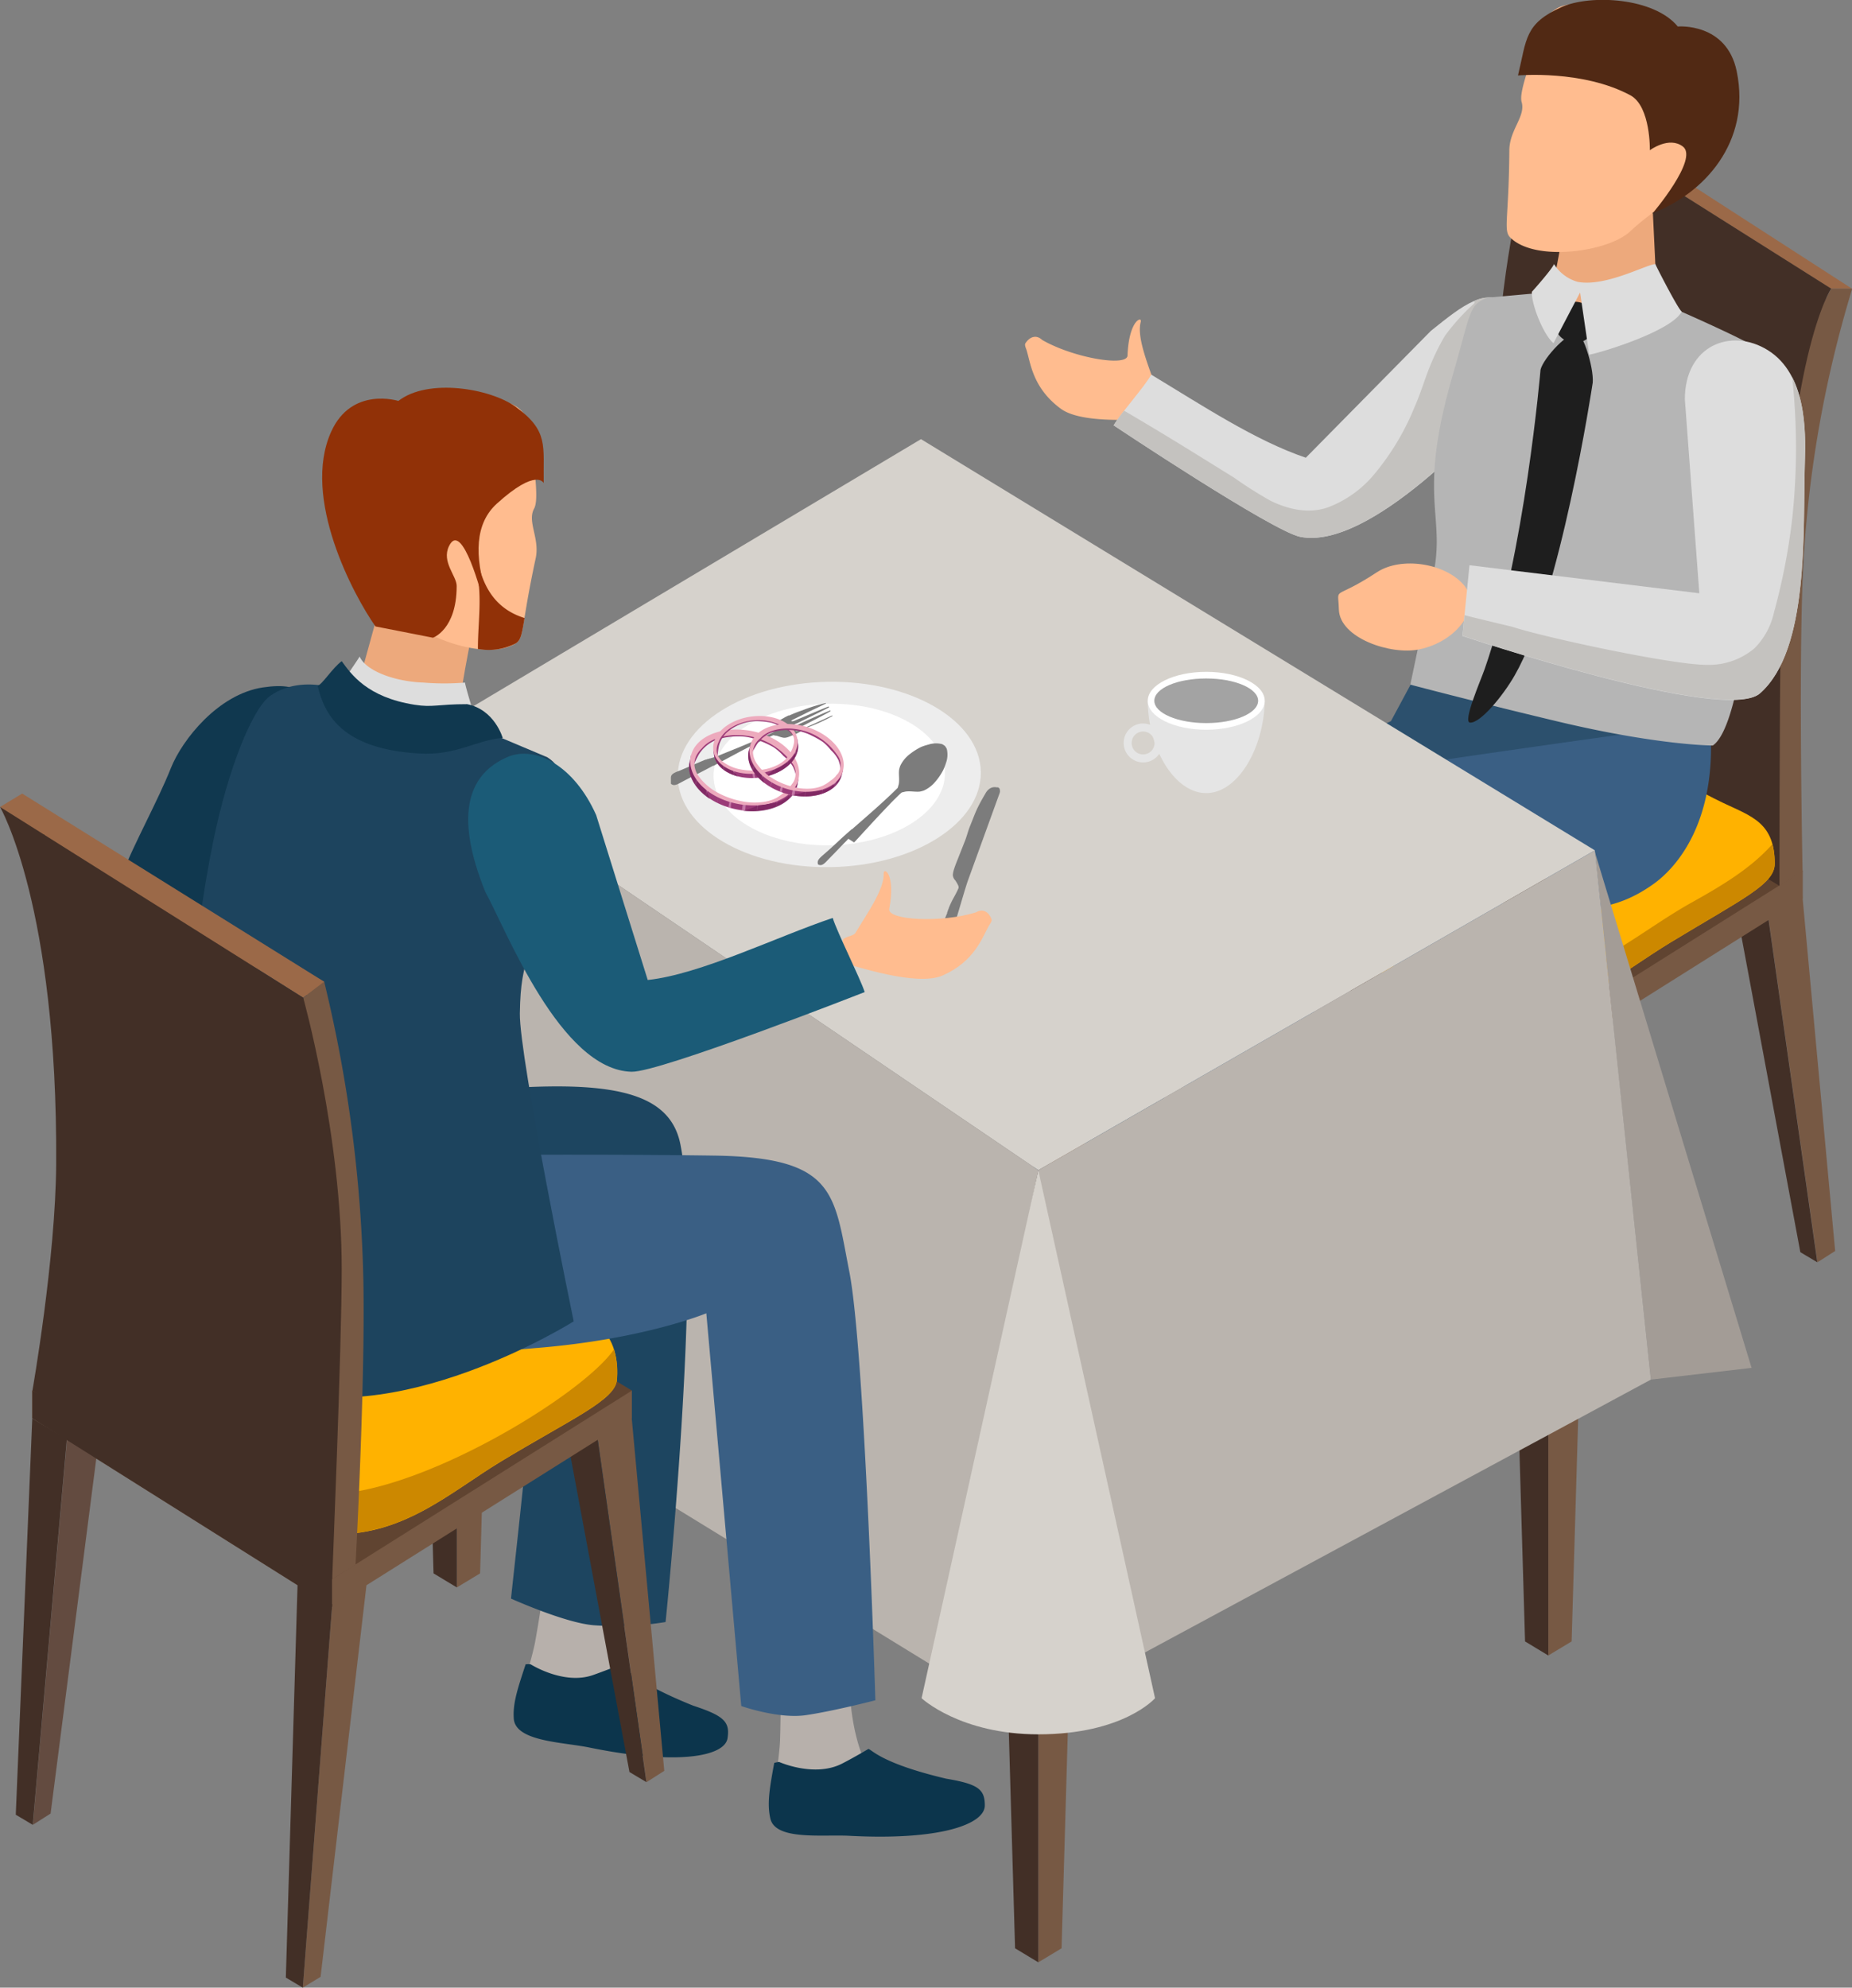 <svg xmlns="http://www.w3.org/2000/svg" viewBox="0 0 312.23 335.03"><rect x="0" y="0" width="312.23" height="335.03" fill="#808080" stroke="none"/><defs><style>.cls-1{fill:#634b40;}.cls-2{fill:#422f26;}.cls-3{fill:#775944;}.cls-4{fill:#604431;}.cls-5{fill:#9b6948;}.cls-6{fill:#ffb200;}.cls-7{fill:#c80;}.cls-8{fill:#b7b0ab;}.cls-9{fill:#0c354c;}.cls-10{fill:#ffbc8f;}.cls-11{fill:#ddd;}.cls-12{fill:#c4c2bf;}.cls-13{fill:#eda97c;}.cls-14{fill:#2c506d;}.cls-15{fill:#3a5f84;}.cls-16{fill:#b5b5b5;}.cls-17{fill:#512914;}.cls-18{fill:#1e1e1e;}.cls-19{fill:#a39c96;}.cls-20{fill:#d6d2cc;}.cls-21{fill:#bab4ae;}.cls-22{fill:#e5e5e5;}.cls-23{fill:#fff;}.cls-24{fill:#a3a3a3;}.cls-25{fill:#ededed;}.cls-26{fill:#7c7c7c;fill-rule:evenodd;}.cls-27{fill:#9b3b78;}.cls-28{opacity:0.6;}.cls-29{fill:#e09ec5;}.cls-30{fill:#78245e;opacity:0.74;}.cls-31{fill:#edaabd;}.cls-32{fill:#1d4560;}.cls-33{fill:#10384f;}.cls-34{fill:#1d445e;}.cls-35{fill:#1b5b77;}.cls-36{fill:#913107;}</style></defs><title>Asset 40</title><g id="Layer_2" data-name="Layer 2"><g id="_ÎÓÈ_3" data-name="—ÎÓÈ_3"><polygon class="cls-1" points="205.93 218.05 202.95 219.96 208.7 154.96 214.53 151.34 205.93 218.05"/><polygon class="cls-2" points="208.68 154.96 202.84 151.46 200.06 218.26 202.93 219.96 208.68 154.96"/><polygon class="cls-3" points="251.46 245.58 248.45 247.41 253.41 182.79 259.24 179.16 251.46 245.58"/><polygon class="cls-2" points="253.41 182.79 247.57 179.29 245.59 245.71 248.45 247.41 253.41 182.79"/><polygon class="cls-3" points="309.39 210.86 306.41 212.76 297.88 152.93 303.71 149.31 309.39 210.86"/><polygon class="cls-2" points="297.86 152.93 292.02 149.43 303.52 211.06 306.38 212.76 297.86 152.93"/><polygon class="cls-3" points="303.93 151.44 253.38 183.23 202.84 151.44 202.84 146.77 303.93 146.77 303.93 151.44"/><polygon class="cls-2" points="253.38 183.23 202.84 151.44 202.84 146.77 253.38 173 253.38 183.23"/><polygon class="cls-4" points="303.93 146.77 253.38 178.55 202.84 146.77 253.38 116.11 303.93 146.77"/><polygon class="cls-5" points="312.23 48.66 308.68 48.66 261.11 18.62 265.69 18.62 312.23 48.66"/><path class="cls-3" d="M303.9,146.88,300,149.31s-9.81-46.8-8.19-59.87c1.44-11.57,16.91-40.79,16.91-40.79h3.55A195.67,195.67,0,0,0,303.93,97C303.22,114.53,303.9,146.88,303.9,146.88Z"/><path class="cls-2" d="M300,149.31s0-29.23.21-42.51c.66-46.64,8.51-58.15,8.51-58.15L268.6,23.33v-.12l-.09.06L264.88,21h0l-3.52-2.22h0l-.24-.16s-9.28,14.84-9.66,64c-.17,22.35-.51,35.9-.51,35.9l0,1.24,45.77,28.39-.11-3.5.15,2.71Z"/><path class="cls-6" d="M299.2,145.59c0,3.44-5.36,5.87-17.46,13.2-8.45,5.12-19.58,14.24-28.36,14.21-5.34,0-20.39-9-26.69-12.89C214,152.29,202.07,149.62,203,143c.92-7,7.77-6.65,16.78-11,25.69-12.4,26.52-19.31,37.4-14.67,8.53,3.65,25.62,14.36,33.32,18C295.38,137.64,299.2,138.69,299.2,145.59Z"/><path class="cls-7" d="M285.42,152c-8.3,4.59-15.48,11.24-25,13.18-11.15,2.27-20.29-4-29.28-9.73-8.55-5.42-19-9.58-26.2-16.81a7.51,7.51,0,0,0-2,4.38c-.88,6.63,11.06,9.3,23.74,17.12C233,164,248,173,253.38,173c8.78,0,19.91-9.09,28.36-14.21,12.1-7.33,17.46-9.76,17.46-13.2a12.8,12.8,0,0,0-.38-3.32C295.28,146.26,290.59,149.11,285.42,152Z"/><path class="cls-8" d="M178.45,226.16c1.2-2.43,2.31-10.14.44-17.74,4-.16,8-.17,12-.21.38,3.59.91,7.39,1.62,11.43.34,1.94,1.78,6.92,2.23,9-.35.81-.95,2.54-1.67,4.66a3,3,0,0,0-2.08-.46c-4.57.7-9.4.71-14,1.45C178.37,231.16,177.09,228.93,178.45,226.16Z"/><path class="cls-9" d="M187,235.75c4-2.21,9.31-.08,10-6.26.26-2.52-2.65-7.15-3.72-10.22a3.46,3.46,0,0,0-.83.21c-2.67,1-4.5,2.8-9.73,3.27L179,222c-.46.26-1.18,2-11.78,8.67-4.49,3.11-11.68,6.4-9.21,8.13C163.49,242.64,175.79,241.91,187,235.75Z"/><path class="cls-10" d="M195.25,69.6a8.78,8.78,0,0,0,.19.91c-.22-.11,1.23-3.05,1.14-3.85-.16-.57-1.64-1-1.79-1.56-1.14-3.44-3.2-8.2-2.47-10.85.28-1-2-.35-2.23,5.67-.06,1.95-9.13.41-14.39-2.62-1-.95-2.12-.53-2.82.56-.19.29.08.81.18,1.13.69,2.16,1,6.37,5.76,9.89,3.89,2.89,15.13,1.6,16.62,1.64,0,.13.06.15.07,0C195.42,70.22,195.33,69.91,195.25,69.6Z"/><path class="cls-11" d="M254.59,51.37c-4.13-3-7.78-.08-13.37,4.41L220.15,77.15c-8.46-2.85-17.56-8.87-26.06-14-1.16,2.09-5.13,6.48-6.33,8.55,0,0,26.8,17.87,31.46,18.79,11.73,2.3,31.16-18.87,36-24.41C259.16,61.89,260.06,55.39,254.59,51.37Z"/><path class="cls-12" d="M200.63,75.91l7.42,4.6a69.42,69.42,0,0,0,6.16,3.9c3,1.46,6.43,2.25,9.69,1.1a18.75,18.75,0,0,0,7.53-5.27,42.75,42.75,0,0,0,7.07-11.68c1.62-3.64,2.18-7,5.13-12a36.36,36.36,0,0,1,4.92-5.43c.1-.1,0-.28,0-.41a5.65,5.65,0,0,1,6,.65c5.47,4,4.57,10.52.66,14.7-4.87,5.54-24.3,26.71-36,24.41-4.66-.92-31.46-18.79-31.46-18.79a23.81,23.81,0,0,1,1.76-2.47Q195.12,72.51,200.63,75.91Z"/><path class="cls-8" d="M208.84,237c1.2-2.44,2.3-10.15.43-17.74,4-.16,8-.17,12-.22.39,3.6.91,7.4,1.62,11.43.35,2,1.79,6.93,2.23,9-.34.82-.94,2.55-1.67,4.66a3.08,3.08,0,0,0-2.08-.45c-4.56.69-9.39.71-14,1.45C208.76,242,207.47,239.77,208.84,237Z"/><path class="cls-9" d="M217.33,246.6c4-2.21,9.32-.08,10-6.26.27-2.52-2.64-7.16-3.72-10.22a3.58,3.58,0,0,0-.83.21c-2.67,1-4.5,2.8-9.72,3.27l-3.64-.74c-.46.26-1.18,2-11.78,8.67-4.49,3.11-11.69,6.4-9.21,8.13C193.88,253.48,206.18,252.76,217.33,246.6Z"/><path class="cls-13" d="M279.53,54,259.09,55.8s2.09-5.61,2.85-8.43c.3-1.12,1.4-7.34,1.4-7.34l15.32-4.13Z"/><path class="cls-14" d="M268.92,139.77c3.6-2.62,21.19-12,17-20.83-.85-1.78-46.35-4.41-48.11-3.54l-3.31,6.15c-18.16,8.69-55.15,17-57.24,27.76-3.79,19.36-3.1,76.78-3.1,76.78a65.2,65.2,0,0,0,13.11.5,25.28,25.28,0,0,0,8.29-2.1s.21-52.47,2.33-58C199.28,162.83,257.67,148,268.92,139.77Z"/><path class="cls-15" d="M278.85,148.94c3.61-2.6,10.86-10.33,9.43-27.22.6-.08-30.52,4.21-45,6.38,0,0-9.16,2.84-24.14,10.51-18.29,9.37-21.17,10.82-21,23.32.13,13.45,6.71,74.8,6.71,74.8s7.71,1.48,12.53.81a18.12,18.12,0,0,0,8-3.39s-5.13-61.47-3.41-67.11c.87-2.84,22.9-4.85,39.79-12.2C267.36,152.39,271.65,154.11,278.85,148.94Z"/><path class="cls-16" d="M237.77,115.4s10.29,2.73,24.6,6.15c17.17,4.11,26.39,4.11,26.39,4.11,7.61-5.11,9-65.83,9-65.83.25-1.1-18.18-9-18.18-9s-4.3,4.3-12.28,2.34a8,8,0,0,1-5.36-4l-11.12,1c-3.23,1.19-2.76,2.26-5.92,13.12-6,20.7-1.14,23.36-3.25,33.51C240.14,104.08,237.77,115.4,237.77,115.4Z"/><path class="cls-10" d="M259.18,6.54c-1.27,4.59-3.13,9-2.64,10.68.69,2.41-2.06,4.66-2.08,8.11-.08,11.55-1.05,13.51.15,14.7,4.16,4.17,16.49,2.44,20.19-1,6.95-6.47,12.1-6.75,14.13-13A17.4,17.4,0,0,0,277.75,4.09C268.61,1.13,261.72-2.73,259.18,6.54Z"/><path class="cls-17" d="M278.15,25.32s3.23-2.41,5.57-.62c2.7,2.06-5.06,11.2-5.06,11.2C287.19,32.66,295.27,24,292.79,12c-1.72-8.26-9.93-7.53-9.93-7.53-4-4.88-14.65-5.45-19.55-3.3C257,4,257.4,6.57,255.92,12.72c0,0,10.92-1,19,3.37C278.3,18,278.15,25.32,278.15,25.32Z"/><path class="cls-10" d="M232.16,96.44c-7.61,5-6.56,2.1-6.44,6.29.14,4.84,8.79,7.72,13.54,6.73,6.57-1.37,10.66-7.28,7.47-10.92S236.22,93.79,232.16,96.44Z"/><path class="cls-18" d="M247.84,121.8c-1.29-.08,1.78-7.08,2.45-9,6.77-19.25,9.43-50.49,9.43-50.49.5-2,4.83-6.68,6.54-6.24l-.9-.55c1.7.44,3.6,7.45,3.09,9.41,0,0-5.36,35.47-13.09,48.91C253.39,117.28,249.59,121.9,247.84,121.8Z"/><path class="cls-18" d="M265.12,57.75h0a3.49,3.49,0,0,1-3.05-3.86h0a3.49,3.49,0,0,1,3.86-3h0A3.5,3.5,0,0,1,269,54.7h0A3.5,3.5,0,0,1,265.12,57.75Z"/><path class="cls-11" d="M261.91,57.84l4.48-8.54,1.54,10.49c2.07-.37,13.94-4,15.59-7.28-.59-.36-4.38-7.76-4.44-8-1.66.12-8.38,3.87-13.09,3a6.94,6.94,0,0,1-4-3c-.36.93-3.73,4.68-3.73,4.68C258.15,51.34,260.29,56.57,261.91,57.84Z"/><path class="cls-11" d="M246.55,107.19s44.26,14.91,50.17,9.68c8.34-7.36,7.21-27.15,7.56-39.13.16-5.16.24-14.68-6.23-18.71-6.21-3.87-14-.8-14,8.27L286.49,100l-38.75-4.73Z"/><path class="cls-12" d="M255,105.66c5.28,1.76,27.17,6.47,32.81,6.4a11.84,11.84,0,0,0,8-2.81,12.25,12.25,0,0,0,3.26-6,105.24,105.24,0,0,0,3.07-15.76,110.66,110.66,0,0,0,0-23.93c2.33,4.54,2.26,10.46,2.15,14.14-.35,12,.78,31.77-7.56,39.13-5.91,5.23-50.17-9.68-50.17-9.68l.35-3.46C249.59,104.38,252.27,105,255,105.66Z"/><polygon class="cls-3" points="80.94 265.2 77.02 267.57 77.02 130.12 84.87 125.38 80.94 265.2"/><polygon class="cls-2" points="77.02 130.12 69.17 125.38 73.09 265.2 77.02 267.57 77.02 130.12"/><polygon class="cls-3" points="264.96 276.67 261.03 279.04 261.03 148.35 268.88 143.62 264.96 276.67"/><polygon class="cls-2" points="261.03 148.35 253.19 143.62 257.11 276.67 261.03 279.04 261.03 148.35"/><polygon class="cls-3" points="178.97 328.39 175.05 330.76 175.05 197.24 182.9 192.5 178.97 328.39"/><polygon class="cls-2" points="175.05 197.24 167.2 192.5 171.13 328.39 175.05 330.76 175.05 197.24"/><polygon class="cls-19" points="69.17 125.38 42.95 216.9 59.93 221.06 69.17 125.38"/><polygon class="cls-19" points="268.88 143.62 278.32 232.54 295.3 230.56 268.88 143.62"/><polygon class="cls-20" points="268.88 143.33 175.05 197.24 69.17 125.38 155.27 74.02 268.88 143.33"/><polygon class="cls-21" points="175.05 197.24 157.67 281.03 59.93 221.06 69.17 125.38 175.05 197.24"/><polygon class="cls-21" points="278.32 232.54 178.72 286.24 175.05 197.24 268.88 143.33 278.32 232.54"/><path class="cls-20" d="M175.05,197.24l-19.68,89s6.49,6.09,19.68,6.09c14.38,0,19.68-6.09,19.68-6.09Z"/><path class="cls-22" d="M213.22,118.12c-.12,7.88-4.48,15.56-9.86,15.56s-9.82-7.58-9.86-15.56A44.49,44.49,0,0,0,213.22,118.12Z"/><path class="cls-23" d="M193.5,118.12c0,2.7,4.42,4.88,9.86,4.88s9.86-2.18,9.86-4.88-4.42-4.88-9.86-4.88S193.5,115.42,193.5,118.12Z"/><path class="cls-22" d="M189.44,125.23a3.28,3.28,0,1,0,3.28-3.28A3.27,3.27,0,0,0,189.44,125.23Zm1.35,0a1.93,1.93,0,1,1,1.93,1.93A1.92,1.92,0,0,1,190.79,125.23Z"/><path class="cls-24" d="M194.61,118.12c0,2.08,3.92,3.76,8.75,3.76s8.75-1.68,8.75-3.76-3.92-3.76-8.75-3.76S194.61,116,194.61,118.12Z"/><ellipse class="cls-25" cx="139.81" cy="130.55" rx="25.55" ry="15.62" transform="translate(-2.3 2.5) rotate(-1.02)"/><path class="cls-23" d="M159.31,130.2c.12,6.59-8.52,12.08-19.29,12.28s-19.6-5-19.72-11.58,8.52-12.08,19.3-12.28S159.2,123.62,159.31,130.2Z"/><path class="cls-26" d="M159.49,128.58a4.11,4.11,0,0,0,.13-2.34,2.43,2.43,0,0,0-.3-.49h0v0h0a3.18,3.18,0,0,0-.48-.32,4.17,4.17,0,0,0-2.34.08,8.84,8.84,0,0,0-1.22.4,11,11,0,0,0-2.06,1.33,5.35,5.35,0,0,0-1.44,1.83,4.31,4.31,0,0,0-.2.69c-.1.78.09,1.59-.06,2.43-.09.27-.11.47-.18.61l-.23.23c-2.13,2.11-4.73,4.35-7.18,6.49h0l-.26.24-.07,0-.22.2-.09.07-.2.18-.1.09-.2.17-.1.09-.2.19-.09.07-.29.26c-1.08,1-2,1.88-3.12,2.84-.76.68-1.34,1.09-1.07,1.76l0,.06v0a.05.05,0,0,0,0,0v0l0,0,0,0,0,0,0,0,0,0,0,0,0,0,0,0,0,0v0l0,0,0,0h0v0l0,0,0,0,0,0,0,0,0,0,0,0h0l0,0,0,0,0,0h0l0,0h0l0,0h0l.06,0c.66.29,1.09-.28,1.79-1,1-1,1.92-2,2.92-3l.25-.27.09-.09L144,142l.09-.11.17-.17.09-.1.18-.2.08-.08.53-.58h0c1.54-1.67,3.12-3.41,4.67-5h0l.22-.24h0c.3-.32.61-.63.92-.93s.7-.7,1.05-1c.15-.06.38-.09.63-.16.84-.13,1.64.08,2.43,0a5.51,5.51,0,0,0,.69-.18,5.42,5.42,0,0,0,1.86-1.4,10.15,10.15,0,0,0,1.38-2A8.91,8.91,0,0,0,159.49,128.58Z"/><path class="cls-26" d="M140.36,120.69s0-.09-.06-.09c-.24.08-2.48,1.14-3.51,1.59-.65.28-2.18,1-2.37,1a.64.64,0,0,1-.2,0,.18.18,0,0,1-.12-.08.44.44,0,0,1,.12-.15,3.28,3.28,0,0,1,.31-.2c.13-.07,5.52-2.8,5.48-2.9l0-.12c0-.06-4.69,2-5.64,2.47h0l-.07,0-.13.06a1.26,1.26,0,0,1-.43.08l0,0s0,0,0-.05a1.54,1.54,0,0,1,.34-.28l.13-.06.07,0c.95-.46,5.52-2.7,5.5-2.75a.9.9,0,0,0-.06-.12c0-.09-4.8,2-5.6,2.31h0l-.12.06-.35.11h-.2a.25.25,0,0,1,0-.15l0,0v0l0,0,0,0c.17-.1,1.69-.83,2.31-1.15,1-.51,3.26-1.55,3.48-1.69,0,0,0-.1,0-.09a28.88,28.88,0,0,0-4,1.25,20.4,20.4,0,0,0-2.17.86l-.07,0-.07,0-.49.24-.84.48h0a1.3,1.3,0,0,0-.49.59c-.17.31-.26.65-.42,1l0,0h0a.59.59,0,0,0,0,.08h0l-.17.35-.78.38h0c-2.71,1.29-5.9,2.55-8.92,3.77h0l-.32.13-.08,0-.28.11-.1,0-.25.1-.13,0-.24.1-.12,0-.26.11-.1,0-.36.15c-1.34.56-2.54,1.1-3.88,1.66-1,.39-1.63.59-1.59,1.31a.15.15,0,0,0,0,.07v0s0,0,0,0v0l0,0v0s0,0,0,0v.1l0,.05v0l0,.05v0l0,0V132l0,0,0,0v0l0,.05,0,0,0,.05,0,0,0,0,0,0,0,0v0l0,0,0,0,0,0h0l0,0c.53.49,1.12.09,2-.38,1.28-.68,2.47-1.25,3.75-1.93l.33-.17.11-.06.22-.12.13-.06.21-.12.12-.06.24-.13.1,0,.69-.37h0c2-1.07,4.07-2.2,6.06-3.21h0l.29-.14h0l1.18-.58c.62-.3,1.24-.59,1.83-.85l.38.08h.12c.34.08.66.23,1,.3a1.35,1.35,0,0,0,.77,0h0c.14,0,1-.37.91-.34l.49-.22.08,0c.72-.35,1.42-.74,2.11-1.16A30.56,30.56,0,0,0,140.36,120.69Z"/><path class="cls-26" d="M159.58,160.48c.46-1.47.92-2.8,1.38-4.27l.12-.38,0-.13.08-.25s0-.1,0-.15,0-.16.08-.24l0-.14a2.76,2.76,0,0,0,.08-.27l0-.12.24-.8h0c.51-1.68,1-3.42,1.55-5.11h0l5.44-15a.93.93,0,0,0,0-.54.28.28,0,0,0-.12-.24.46.46,0,0,0-.18-.13l-.12,0-.12,0a1.53,1.53,0,0,0-1.22.26,2.31,2.31,0,0,0-.64.75c-.5.86-1,1.72-1.42,2.62s-.78,1.91-1.17,2.85S163,141,162.58,142l-.86,2.18c-.29.76-.62,1.5-.86,2.27a3.85,3.85,0,0,0-.22,1.06,1.44,1.44,0,0,0,.41.88,6.77,6.77,0,0,1,.5.87.83.83,0,0,1,.06.29l0,.05s0,0,0,.07c-.62,1.44-1,1.75-1.66,3.4v0c0,.11-.09.23-.14.34l0,.09-.12.29,0,.11-.11.27-.06.13-.1.25-.06.14-.11.27-.05.11c-.05.13-.1.25-.16.38-.59,1.43-1.08,2.74-1.67,4.16-.42,1-.78,1.67-.21,2.19l0,.05h0l0,0h0l0,0,0,0,0,0h0l0,0h0l.05,0,0,0,0,0h.07l0,0h0l0,0h.07l.06,0h0l0,0h.42C159.11,162.26,159.26,161.52,159.58,160.48Z"/><path class="cls-27" d="M126.75,123.7c-6.19-1.43-10.26,3.66-10.26,3.66s0,.26-.21,1c-.72,3.39,2.78,7,7.8,8.05s9.66-.85,10.37-4.24c.1-.46.19-.91.19-.91a9.49,9.49,0,0,0-.38-2.12A11.46,11.46,0,0,0,126.75,123.7Zm-2.21,11.67c-4.38-.91-8.13-3.58-7.59-6.45a15.15,15.15,0,0,1,.91-1.82,6.19,6.19,0,0,1,2.88-2.38,9.74,9.74,0,0,1,2.32-.52,10.93,10.93,0,0,1,2.74,0,10.35,10.35,0,0,1,2.53.75,15.07,15.07,0,0,1,2.09,1,8.88,8.88,0,0,1,1.66,1.47,6.78,6.78,0,0,1,1.64,1.87c.46,1.08.65,1.75.28,2.53,0,.09-.4.31-.46.38C132.86,135.1,128.92,136.29,124.54,135.37Z"/><g class="cls-28"><path class="cls-29" d="M121.11,134.23l0,0a10.34,10.34,0,0,0-.21,1.11l0,0C121,135,121,134.6,121.11,134.23Z"/><path class="cls-29" d="M125.73,135.57l-.5-.07q-.09.56-.15,1.11c.18,0,.36,0,.55.06C125.66,136.31,125.69,135.94,125.73,135.57Z"/><path class="cls-29" d="M127.86,135.67h-.18c-.05.35-.08.69-.11,1h.09C127.72,136.35,127.79,136,127.86,135.67Z"/><path class="cls-29" d="M131.08,135l-.1.05v.06c0,.31-.07.61-.13.92L131,136C131,135.63,131,135.3,131.08,135Z"/><path class="cls-29" d="M133.21,133.19l0,0a4.3,4.3,0,0,1-.35.52.93.93,0,0,1,.23.56c0,.13,0,.26,0,.38a5.57,5.57,0,0,0,.65-.73A4.88,4.88,0,0,0,133.21,133.19Z"/><path class="cls-29" d="M117.42,131.24c-.06.14-.11.28-.16.42s-.11.32-.16.48l.21.31c.09-.31.19-.62.29-.92Z"/><path class="cls-29" d="M134.19,131.54l0-.06-.06.2.14,0h0Z"/><path class="cls-29" d="M123.32,135.07,123,135q-.12.57-.21,1.14l.42.12C123.2,135.83,123.26,135.45,123.32,135.07Z"/><path class="cls-29" d="M119.16,133.08c-.09.34-.18.67-.25,1l.14.11v0a9,9,0,0,1,.25-1Z"/></g><path class="cls-30" d="M119.32,133.8a6.35,6.35,0,0,0-.44-.91,5,5,0,0,1-1.95-2.89,6,6,0,0,1-.39-.7,5.52,5.52,0,0,1-.29-.77c-.41,2.22,1,4.52,3.39,6.12C119.53,134.37,119.43,134.08,119.32,133.8Z"/><path class="cls-30" d="M132.82,134.26a4.85,4.85,0,0,1-2.25,1.1,6.13,6.13,0,0,1-.85.09,9.06,9.06,0,0,1-1.69.24l-1.1.43c-.54.2-1.09.39-1.65.55,4.54.53,8.52-1.32,9.17-4.44l.06-.3A6.3,6.3,0,0,1,132.82,134.26Z"/><path class="cls-31" d="M126.84,123.24c-5-1-9.66.85-10.37,4.24s2.78,7,7.8,8,9.66-.85,10.37-4.24S131.86,124.29,126.84,123.24Zm5.7,10a8.28,8.28,0,0,1-1.67,1.27,7.06,7.06,0,0,1-2.15.66,10.82,10.82,0,0,1-4-.19,13.82,13.82,0,0,1-3.76-1.39,9.43,9.43,0,0,1-3.17-2.75,3.87,3.87,0,0,1-.7-1.79,3.22,3.22,0,0,1,.32-1.7,4.24,4.24,0,0,1,.91-1.2c1.49-1.85,4.81-2.72,8.34-2a11.6,11.6,0,0,1,6.67,4.19,3,3,0,0,1,.49,3.37A5.93,5.93,0,0,1,132.54,133.22Z"/><path class="cls-27" d="M126.79,121.12c-4.85.52-6.53,5.24-6.53,5.24s0,.2.1.8c.33,2.65,3.78,4.39,7.69,3.9s6.81-3,6.48-5.69l-.09-.7a7.16,7.16,0,0,0-.81-1.45A8.82,8.82,0,0,0,126.79,121.12Zm1.33,9c-3.42.43-6.81-.57-7.14-2.79a13,13,0,0,1,.21-1.55,4.67,4.67,0,0,1,1.49-2.45,7.66,7.66,0,0,1,1.56-1,8.38,8.38,0,0,1,2-.66,8.11,8.11,0,0,1,2-.09,12,12,0,0,1,1.78.23,7.13,7.13,0,0,1,1.57.65,5.24,5.24,0,0,1,1.67,1c.6.66.91,1.1.83,1.76a2.55,2.55,0,0,1-.24.39C134.1,127.88,131.53,129.74,128.12,130.17Z"/><g class="cls-28"><path class="cls-29" d="M125.34,130.2h0c0,.29.08.58.13.86h0C125.41,130.77,125.37,130.49,125.34,130.2Z"/><path class="cls-29" d="M129,130l-.38.08c0,.28.1.56.17.84l.41-.09C129.16,130.56,129.09,130.29,129,130Z"/><path class="cls-29" d="M130.61,129.55l-.14,0c.06.26.12.52.19.78l.06,0C130.67,130.08,130.64,129.82,130.61,129.55Z"/><path class="cls-29" d="M132.77,128.24l-.06,0v.05c.05.23.1.47.14.7l.06-.06C132.88,128.73,132.83,128.48,132.77,128.24Z"/><path class="cls-29" d="M133.88,126.41l0,0a2.42,2.42,0,0,1-.13.46.68.68,0,0,1,.31.36l.09.28a4.65,4.65,0,0,0,.28-.7A3.85,3.85,0,0,0,133.88,126.41Z"/><path class="cls-29" d="M121.9,129c0,.11,0,.23,0,.34s0,.26,0,.39l.23.17c0-.24,0-.49,0-.74Z"/><path class="cls-29" d="M134.17,125l0,0v.16l.11,0h0A.76.76,0,0,0,134.17,125Z"/><path class="cls-29" d="M127.16,130.25h-.3c0,.29.08.59.13.88l.34,0C127.26,130.83,127.21,130.54,127.16,130.25Z"/><path class="cls-29" d="M123.63,129.85c0,.26,0,.53.07.79l.14.05v0c0-.25,0-.52-.06-.78Z"/></g><path class="cls-30" d="M123.93,130.33a5.71,5.71,0,0,0-.55-.55,3.87,3.87,0,0,1-2.14-1.61,6.1,6.1,0,0,1-.46-.41,3.72,3.72,0,0,1-.4-.49c.26,1.72,1.84,3,4,3.6Z"/><path class="cls-30" d="M133.86,127.28a3.7,3.7,0,0,1-1.36,1.36,6.63,6.63,0,0,1-.6.29,7.52,7.52,0,0,1-1.17.59l-.69.59c-.34.28-.69.56-1.06.81,3.43-.75,5.86-3.09,5.55-5.52l0-.23A4.76,4.76,0,0,1,133.86,127.28Z"/><path class="cls-31" d="M126.75,120.77c-3.91.49-6.81,3-6.48,5.68s3.78,4.39,7.69,3.9,6.81-3,6.48-5.68S130.66,120.28,126.75,120.77Zm6.64,5.83a6,6,0,0,1-.89,1.33,5.45,5.45,0,0,1-1.4,1,8.33,8.33,0,0,1-3,.86,10.2,10.2,0,0,1-3.07-.07,7.27,7.27,0,0,1-3-1.2,3,3,0,0,1-1-1.13,2.45,2.45,0,0,1-.19-1.31,3.39,3.39,0,0,1,.36-1.1c.62-1.72,2.81-3.18,5.57-3.53a8.83,8.83,0,0,1,5.9,1.38,2.31,2.31,0,0,1,1.2,2.32A4.56,4.56,0,0,1,133.39,126.6Z"/><path class="cls-27" d="M135.69,122.87c-5.3-1.62-9.15,2.56-9.15,2.56s-.06.23-.25.89c-.83,2.91,2,6.26,6.31,7.48s8.46-.16,9.28-3.07l.22-.78a8,8,0,0,0-.2-1.86A10,10,0,0,0,135.69,122.87Zm-2.62,10c-3.76-1.07-6.87-3.62-6.23-6.08a16,16,0,0,1,.91-1.53,5.25,5.25,0,0,1,2.65-1.89,8.93,8.93,0,0,1,2-.32,10,10,0,0,1,2.38.19,9.19,9.19,0,0,1,2.16.8,14.79,14.79,0,0,1,1.76,1,8.08,8.08,0,0,1,1.36,1.38,6,6,0,0,1,1.31,1.73c.33,1,.46,1.56.09,2.21,0,.08-.37.25-.43.31C140.33,133.16,136.82,134,133.07,132.9Z"/><g class="cls-28"><path class="cls-29" d="M130.15,131.7l-.05,0c-.1.32-.18.64-.25,1l0,0C130,132.33,130.06,132,130.15,131.7Z"/><path class="cls-29" d="M134.09,133.14l-.43-.09c-.08.32-.15.63-.2,1l.47.08C134,133.78,134,133.46,134.09,133.14Z"/><path class="cls-29" d="M135.94,133.35h-.17l-.15.89h.08C135.77,133.94,135.85,133.65,135.94,133.35Z"/><path class="cls-29" d="M138.78,132.94l-.09,0V133a6.93,6.93,0,0,1-.17.79l.1,0C138.67,133.51,138.73,133.23,138.78,132.94Z"/><path class="cls-29" d="M140.75,131.52l0,0a3.57,3.57,0,0,1-.34.43.79.79,0,0,1,.16.51l0,.33a5,5,0,0,0,.61-.61A5,5,0,0,0,140.75,131.52Z"/><path class="cls-29" d="M127.11,128.87c0,.12-.11.23-.16.35l-.17.42.17.28c.1-.27.2-.53.31-.79Z"/><path class="cls-29" d="M141.7,130.14l0,0-.06.17.12,0h0Z"/><path class="cls-29" d="M132,132.56l-.31-.12c-.1.32-.18.64-.26,1l.36.13C131.87,133.21,131.94,132.89,132,132.56Z"/><path class="cls-29" d="M128.52,130.58c-.1.28-.19.57-.28.86l.12.11v0a7.11,7.11,0,0,1,.29-.85Z"/></g><path class="cls-30" d="M128.62,131.22a6,6,0,0,0-.34-.83,4.33,4.33,0,0,1-1.51-2.63,4,4,0,0,1-.3-.63,6,6,0,0,1-.21-.69c-.49,1.91.58,4,2.58,5.53C128.76,131.72,128.69,131.47,128.62,131.22Z"/><path class="cls-30" d="M140.34,132.43a4.27,4.27,0,0,1-2,.82,6.35,6.35,0,0,1-.76,0,8.76,8.76,0,0,1-1.48.1l-1,.31c-.49.14-1,.27-1.47.38,3.92.74,7.49-.64,8.25-3.31l.07-.26A5.38,5.38,0,0,1,140.34,132.43Z"/><path class="cls-31" d="M135.8,122.47c-4.31-1.21-8.46.16-9.29,3.07s2,6.26,6.31,7.48,8.46-.16,9.28-3.07S140.1,123.69,135.8,122.47Zm4.36,9a6.76,6.76,0,0,1-1.53,1,6.26,6.26,0,0,1-1.92.45,9.36,9.36,0,0,1-3.48-.42,11.67,11.67,0,0,1-3.18-1.43,8.42,8.42,0,0,1-2.6-2.58,3.53,3.53,0,0,1-.5-1.61,2.8,2.8,0,0,1,.38-1.46,3.53,3.53,0,0,1,.87-1c1.41-1.53,4.35-2.08,7.38-1.23a10.1,10.1,0,0,1,5.55,4.06,2.65,2.65,0,0,1,.23,3A5.39,5.39,0,0,1,140.16,131.5Z"/><path class="cls-8" d="M104.19,283.55c-1.18-2.45-2.21-10.17-.27-17.74-4-.2-8-.25-12-.33-.42,3.59-1,7.39-1.73,11.41-.36,1.94-1.85,6.91-2.31,9,.34.82.92,2.55,1.63,4.67a3.08,3.08,0,0,1,2.08-.43c4.56.74,9.39.8,14,1.58C104.22,288.55,105.52,286.33,104.19,283.55Z"/><path class="cls-9" d="M99.35,294.55c-4.49-.92-12.45-1-12.73-4.86-.18-2.53.6-4.95,2-9.16a3.19,3.19,0,0,1,.85,0s5.58,3.55,10.53,1.8c2.08-.74,4.65-1.75,4.65-1.75.51.12,1.52,2.61,12.22,6.92,5.19,1.7,6.21,2.72,5.79,5.46C122.24,296,114.45,297.64,99.35,294.55Z"/><path class="cls-32" d="M47.58,210.08c-3.6-2.62-21.2-12-17-20.83.85-1.78,38.27-4.19,38.27-4.19,30-3.61,43.78-2.83,45.87,7.88,3.79,19.36-2.51,80.46-2.51,80.46a51.91,51.91,0,0,1-12.13.54c-4.86-.4-13.82-4.45-13.92-4.48s7-60,4.91-65.52C89.68,200.25,58.82,218.26,47.58,210.08Z"/><polygon class="cls-3" points="111.99 298.48 109 300.39 100.48 240.56 106.31 236.93 111.99 298.48"/><polygon class="cls-2" points="100.46 240.56 94.62 237.06 106.12 298.68 108.98 300.39 100.46 240.56"/><polygon class="cls-3" points="106.53 239.06 55.98 270.85 5.44 239.06 5.44 234.39 106.53 234.39 106.53 239.06"/><polygon class="cls-4" points="106.53 234.39 55.98 266.18 5.44 234.39 55.98 203.74 106.53 234.39"/><path class="cls-6" d="M104,232.57c-.25,3.43-7.57,6.52-19.67,13.85-8.45,5.12-16.64,12.8-29,12.14-5.33-.29-19.24-11.15-25.55-15-12.68-7.82-17.4-7.69-18.47-14.29-1-6,1.94-7.38,9.87-11C30.33,214,49.31,200,59.07,204.67c8.36,4,25.88,12.7,34,15.31C96.75,221.16,104.76,222.3,104,232.57Z"/><path class="cls-7" d="M48.19,250.09c-16.37-11-37.43-18.93-33.29-28.73-3.13,1.93-4.21,3.87-3.57,7.88,1.07,6.6,5.79,6.47,18.47,14.29,6.31,3.88,20.22,14.74,25.55,15,12.35.66,20.54-7,29-12.14,12.1-7.33,19.42-10.42,19.67-13.85a13.59,13.59,0,0,0-.5-5.12C97.47,236.37,60.22,258.17,48.19,250.09Z"/><path class="cls-33" d="M68.27,177.38s-46.53-3.94-49.88-11.09c-4.72-10.07,6-25.7,10.42-36.83,1.91-4.79,8-12.47,15.51-13.59,7.24-1.08,9,1.66,5.46,10L34.47,154.93,71.91,166Z"/><path class="cls-8" d="M146.33,297.84c-1.53-2.25-3.69-9.73-2.89-17.51-4,.4-8,.94-11.93,1.45.12,3.62.13,7.45,0,11.55-.07,2-.8,7.1-1,9.21.46.76,1.29,2.38,2.3,4.38a3.11,3.11,0,0,1,2-.74c4.62.06,9.4-.6,14.06-.5C147.1,302.78,148.06,300.39,146.33,297.84Z"/><path class="cls-9" d="M143.17,309.43c-4.57-.24-12.46.82-13.3-2.92-.56-2.47-.15-5,.66-9.36a3.58,3.58,0,0,1,.84-.16s6,2.69,10.68.23c1.95-1,4.34-2.42,4.34-2.42.53,0,1.9,2.35,13.11,5,5.38.91,6.54,1.77,6.53,4.54C166,307.47,158.56,310.25,143.17,309.43Z"/><path class="cls-10" d="M142.78,161.54c-.17.39-.31.7-.39.85.24-.06-.54-3.24-.27-4,.27-.53,1.81-.61,2.09-1.14,1.85-3.1,4.9-7.31,4.77-10.05,0-1.09,2.05.1.94,6-.37,1.92,8.82,2.39,14.62.58,1.19-.7,2.18-.05,2.63,1.16.11.32-.26.77-.43,1.06-1.14,2-2.39,6-7.77,8.4-4.43,2-15.12-1.74-16.59-2-.06.12-.09.13-.06,0S142.63,161.82,142.78,161.54Z"/><path class="cls-13" d="M59.2,119.75,78.75,126s-.82-5.92-1-8.84c0-1.16,1.34-8,1.34-8L64,102.32Z"/><path class="cls-15" d="M66.1,227.41c-14-.9-15.58-20.72-18.94-37.32-.6.08,40.22-.3,40.22-.3l-.68,4.86s18-.1,33.66.13c20.55.29,20.23,6.32,22.83,19.58s4.39,72.23,4.39,72.23-6.92,1.8-11.73,2.51c-4.62.67-10.88-1.54-10.88-1.54l-5.89-66.2s-10.65,4.44-29,5.88A139.72,139.72,0,0,1,66.1,227.41Z"/><path class="cls-34" d="M96.72,222.72s-30.53,19.21-52.16,10.64c-16.41-6.5-9.18-44.68-9.18-44.68-5-5.25-3.21-28.28.54-46.73,2.5-12.32,6.65-22.59,9.66-24.68,6.42-4.46,15.08.34,15.08.34s3.25,5.14,11.47,5c4.15-.09,7.73-.2,7.73-.2l12.41,5.23c2.89,1.86,2.21,3.48.6,14.39-3.15,21.32-5.07,18.42-5.23,28.78C87.53,178.22,96.72,222.72,96.72,222.72Z"/><path class="cls-11" d="M72.29,125.76c-7.76,1.2-15.77-4.72-16.66-8.29.65-.22,4.93-6.62,5-6.81,1.08,2.46,6,4.23,10.76,4.39a42.52,42.52,0,0,0,7,0c.15,1,1.91,6.68,1.91,6.68C80.06,123.81,77.15,125,72.29,125.76Z"/><path class="cls-33" d="M70.64,127c-13.25-.76-16-6.83-17.09-11.4.83-.29,2.49-3,4.06-4.16,1.59,2.19,4.27,6.09,12.29,7.35,3.12.49,3.81-.1,8.85-.1,4.67.93,6,5.69,6,5.69C80.38,124.69,76.93,127.4,70.64,127Z"/><path class="cls-35" d="M85.51,127.62c4.69-2.06,11.29,1.42,15,9.77l8.69,27.79c8.88-.94,21.78-7.3,31.19-10.46.68,2.3,4.66,10.22,5.39,12.5,0,0-34.56,13.55-39.3,13.43-12-.3-21.13-23.88-24.67-30.34C76.34,136.76,79.29,130.34,85.51,127.62Z"/><polygon class="cls-1" points="8.53 305.68 5.54 307.58 11.3 242.59 17.12 238.96 8.53 305.68"/><polygon class="cls-2" points="11.27 242.59 5.44 239.09 2.66 305.88 5.52 307.58 11.27 242.59"/><polygon class="cls-3" points="54.05 333.2 51.05 335.03 56.01 270.41 61.83 266.79 54.05 333.2"/><polygon class="cls-2" points="56.01 270.41 50.17 266.91 48.19 333.33 51.05 335.03 56.01 270.41"/><polygon class="cls-2" points="55.98 270.85 5.44 239.06 5.44 234.39 55.98 260.62 55.98 270.85"/><polyline class="cls-3" points="3.28 141.91 0.24 136.17 54.66 165.47 54.53 169.24"/><polygon class="cls-5" points="54.66 165.48 51.11 168.17 0 136.02 3.74 133.76 54.66 165.48"/><path class="cls-3" d="M59.94,263.75,56,266.18l-4.88-98,3.54-2.69a233,233,0,0,1,6.6,50.35C61.6,233.35,59.94,263.75,59.94,263.75Z"/><path class="cls-2" d="M56,266.18s1.61-39,1.61-52.25c0-22.58-6.49-45.76-6.49-45.76L7.49,140.73v-.12l-.09.06-3.62-2.28h0L.24,136.17h0L0,136s9.72,16.68,9.47,60.17c-.09,16-4,38.2-4,38.2l1.55,1,0,1.23L52.79,265l-.11-3.5.15,2.71Z"/><path class="cls-10" d="M89.8,74.74c.23,4.76,1.09,9.44.24,11-1.2,2.21,1,5,.27,8.37-2.44,11.3-1.93,13.41-3.35,14.32-5,3.16-16.63-1.22-19.49-5.39-5.37-7.83-10.34-9.21-10.95-15.79A17.39,17.39,0,0,1,72.21,68.31C81.77,67.41,89.34,65.15,89.8,74.74Z"/><path class="cls-36" d="M80,86.31c0,.16-2.92,1.61-3,1.76-.13,1.64,2.65,4,2.46,5.59,2.23,5,1.11,10.26,1.11,15.72a10,10,0,0,0,6.4-.95c.81-.52,1-1.45,1.46-4.26C80.77,101.8,79.85,93.89,80,86.31Z"/><path class="cls-36" d="M82.11,100.54l-.77.26s-3.42-13.39-5.65-8.74c-1.28,2.68,1.3,5,1.3,6.71,0,7.36-4,8.72-4,8.72l-9.69-1.9c-3.68-5.23-12.51-21.66-7.47-32.82,3.47-7.69,11.33-5.19,11.33-5.19,5-3.89,15.49-2.12,19.8,1,5.57,4.08,4.6,6.53,4.7,12.85,0,0-1.15-2.66-7.92,3.48C80.14,88.2,79.88,93.54,82.11,100.54Z"/></g></g></svg>